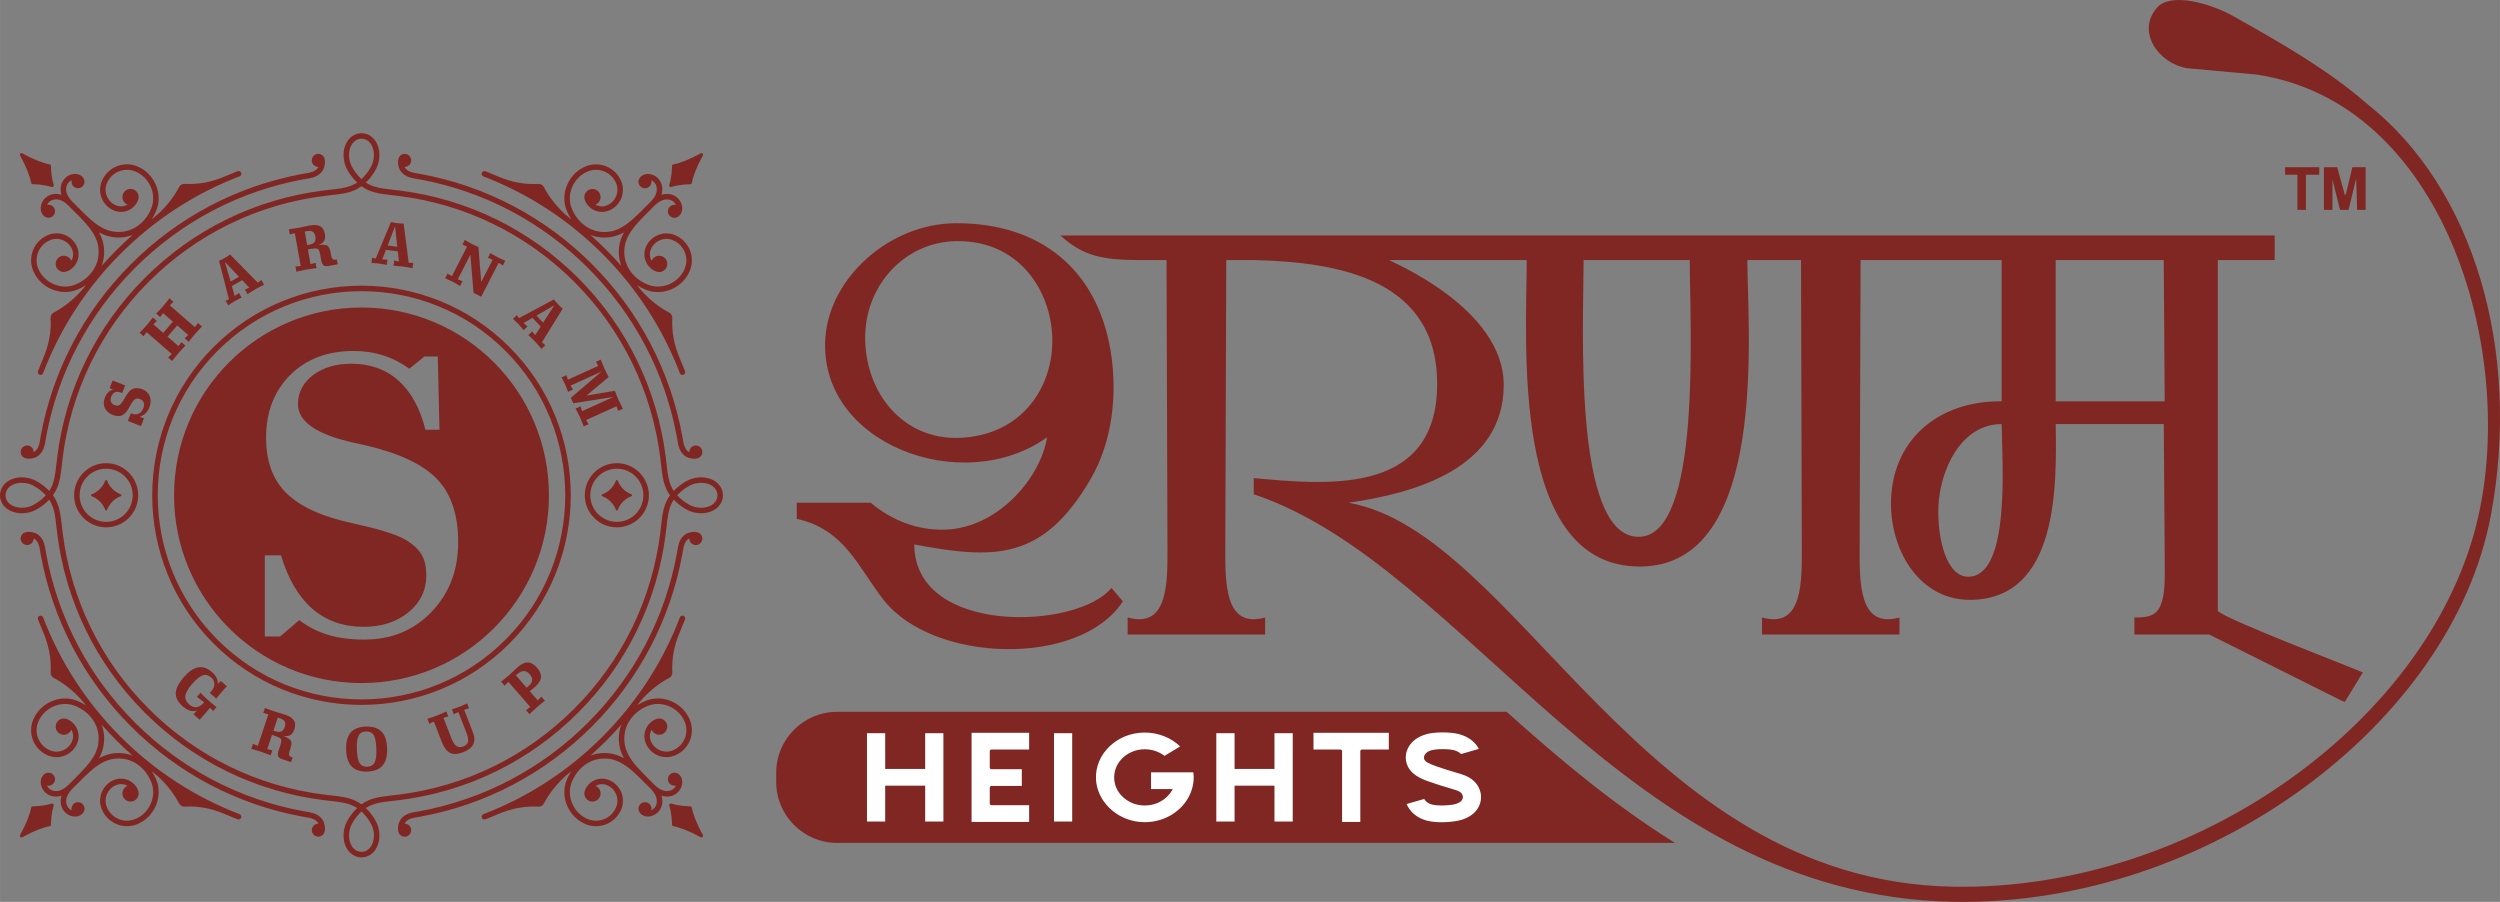 <svg xmlns="http://www.w3.org/2000/svg" xml:space="preserve" width="50.8mm" height="18.326mm" version="1.1" style="shape-rendering:geometricPrecision; text-rendering:geometricPrecision; image-rendering:optimizeQuality; fill-rule:evenodd; clip-rule:evenodd"
viewBox="0 0 1699.6 613.14"
 xmlns:xlink="http://www.w3.org/1999/xlink">
 <rect x="0" y="0" width="1699.6" height="613.14" fill="#808080" stroke="none"/>
 <defs>
  <style type="text/css">
   <![CDATA[
    .fil0 {fill:#812723}
    .fil1 {fill:white}
   ]]>
  </style>
 </defs>
 <g id="Layer_x0020_1">
  <g id="_1758757825984">
   <path class="fil0" d="M568.98 573.04l569.75 0c-41.26,-25.59 -78.37,-56.76 -114.42,-89.1l-455.34 0c-22.7,0 -41.28,18.61 -41.28,41.35l0 6.41c0,22.74 18.57,41.34 41.28,41.34z"/>
   <path class="fil1" d="M628.97 498.47l0 24.3 -27.19 0 0 -24.3 -12.38 0 0 60.03 12.38 0 0 -24.38 27.19 0 0 24.38 12.39 0 0 -60.03 -12.39 0zm45.12 11.08l25.55 0 0 -11.36 -39.13 0 0 60.62 39.13 0 0 -11.38 -25.55 0c-0.66,0 -1.21,-0.48 -1.21,-1.09l0 -10.93c0,-0.6 0.55,-1.09 1.21,-1.09l20.57 0 0 -11.37 -20.57 0c-0.66,0 -1.21,-0.49 -1.21,-1.09l0 -11.21c0,-0.61 0.55,-1.1 1.21,-1.1zm54.83 -11.08l-12.37 0 0 60.05 12.37 0 0 -60.05zm82.37 26.59l-28.77 0 0 11.37 14.79 0 -0.62 1.08c-0.82,1.38 -1.7,2.53 -2.66,3.5 -3.95,4.19 -9.68,6.6 -15.75,6.6 -1.43,0 -2.86,-0.14 -4.29,-0.4 -7.94,-1.47 -14.39,-7.33 -16.07,-14.6 -1.33,-5.75 0.19,-11.62 4.15,-16.12 3.99,-4.51 9.87,-7.1 16.21,-7.1 4.91,0 9.61,1.6 13.43,4.49l10.57 -6.42c-6.2,-6.01 -14.93,-9.43 -24,-9.43 -9.05,0 -17.51,3.29 -23.84,9.27 -6.31,5.98 -9.64,13.81 -9.36,22.12 0.5,15.01 13.6,27.91 29.85,29.39 1.16,0.1 2.25,0.16 3.34,0.16l0 0c14.72,0 27.81,-9.05 31.9,-22.02 0.89,-2.76 1.36,-5.61 1.36,-8.48 0,-1.09 -0.14,-2.21 -0.27,-3.42zm55.15 -26.59l0 24.3 -27.13 0 0 -24.3 -12.41 0 0 60.03 12.41 0 0 -24.38 27.13 0 0 24.38 12.41 0 0 -60.03 -12.41 0zm26.52 -0.27l0 11.36 18.27 0c0.61,0 1.16,0.5 1.16,1.1l0 48.12 12.41 0 0 -48.12c0,-0.61 0.55,-1.1 1.16,-1.1l18.2 0 0 -11.36 -51.2 0zm108.59 32.39c-3.48,-3.04 -7.71,-4.22 -11.11,-5.18 -5.93,-1.73 -10.64,-3.23 -14.79,-4.74 -4.36,-1.57 -7.02,-2.85 -7.5,-4.85 -0.48,-2.08 1.23,-4.18 3.13,-5.06 2.66,-1.27 6,-1.4 8.93,-1.45 3.34,0 6.89,0.09 9.82,1.22 1.23,0.47 2.46,1.24 3.27,2.11l12.06 -3.51c-1.98,-3.94 -5.79,-7.22 -10.5,-9.05 -5.11,-1.98 -10.29,-2.14 -14.72,-2.14 -4.64,0.03 -9.55,0.39 -14.38,2.67 -7.5,3.44 -11.46,10.75 -9.61,17.8 2.04,8.1 10.36,11.16 14.93,12.81 4.91,1.75 9.88,3.34 15.68,5.01 2.32,0.65 4.91,1.39 6.34,2.58 0.89,0.81 1.43,1.92 1.43,3.07 0,1.08 -0.48,2.05 -1.23,2.77 -1.36,1.25 -3.61,2.14 -6.34,2.5 -2.39,0.31 -4.77,0.47 -6.89,0.47 -2.59,0 -4.84,-0.23 -6.68,-0.68 -2.25,-0.55 -4.23,-2 -5.18,-3.76l-11.93 3.43c2.25,5.46 7.36,9.69 13.84,11.31 2.86,0.71 6.14,1.08 9.82,1.08 3.75,0 6.82,-0.34 8.79,-0.62 5.45,-0.71 10.09,-2.67 13.36,-5.69 3.13,-2.95 4.84,-6.87 4.77,-11.03 -0.07,-4.18 -1.98,-8.22 -5.32,-11.09z"/>
   <g>
    <path class="fil0" d="M62.24 336.08c4.28,-1.62 7.7,-5.03 9.3,-9.32 0.1,-0.26 0.34,-0.43 0.62,-0.43 0.28,0 0.53,0.17 0.63,0.43 1.6,4.29 5.03,7.71 9.3,9.32 0.26,0.1 0.42,0.34 0.42,0.62 0,0.29 -0.16,0.52 -0.42,0.63 -4.28,1.61 -7.7,5.03 -9.3,9.31 -0.1,0.26 -0.34,0.43 -0.63,0.43 -0.27,0 -0.52,-0.17 -0.62,-0.43 -1.61,-4.29 -5.03,-7.7 -9.3,-9.31 -0.26,-0.11 -0.42,-0.34 -0.42,-0.63 0,-0.28 0.16,-0.52 0.42,-0.62z"/>
    <path class="fil0" d="M31.14 336.71c-0.98,-1.06 -2.11,-2.13 -3.36,-3.14 -1.64,-1.34 -3.45,-2.57 -5.34,-3.53 -1.88,-0.97 -4.04,-1.56 -6.21,-1.73 -2.16,-0.18 -4.32,0.05 -6.24,0.69 -2.29,0.78 -3.95,2.07 -4.98,3.58 -0.85,1.25 -1.27,2.69 -1.27,4.13 0,1.43 0.42,2.86 1.27,4.13 1.03,1.52 2.68,2.8 4.98,3.58 1.91,0.65 4.08,0.88 6.24,0.7 2.17,-0.18 4.33,-0.76 6.21,-1.73 1.88,-0.96 3.7,-2.2 5.34,-3.54 1.25,-1.01 2.38,-2.08 3.36,-3.14zm372.8 -15.43c3.94,-3.94 9.39,-6.39 15.4,-6.39 6.01,0 11.45,2.45 15.4,6.4l0 -0.01c3.95,3.95 6.39,9.41 6.39,15.43 0,6.02 -2.44,11.47 -6.39,15.42l0 0 0 0c-3.95,3.95 -9.4,6.39 -15.4,6.39 -6.02,0 -11.47,-2.45 -15.4,-6.39l0.01 -0c-3.95,-3.95 -6.39,-9.4 -6.39,-15.42 0,-6.02 2.44,-11.49 6.39,-15.43zm15.4 -2.63c-4.98,0 -9.5,2.02 -12.75,5.29 -3.27,3.27 -5.28,7.79 -5.28,12.77 0,4.99 2.01,9.51 5.27,12.78l0.01 0c3.26,3.27 7.77,5.29 12.75,5.29 4.98,0 9.5,-2.02 12.76,-5.28l0 -0.01c3.26,-3.27 5.28,-7.79 5.28,-12.78 0,-4.99 -2.02,-9.51 -5.28,-12.77l0 -0.01c-3.26,-3.27 -7.78,-5.28 -12.76,-5.28zm-362.59 2.63c3.94,-3.94 9.39,-6.39 15.4,-6.39 6.01,0 11.45,2.45 15.41,6.4l0 -0.01c3.94,3.95 6.38,9.41 6.38,15.43 0,6.02 -2.44,11.47 -6.38,15.42l0 0 -0.01 0c-3.95,3.95 -9.39,6.39 -15.4,6.39 -6.01,0 -11.46,-2.45 -15.4,-6.39l0 -0c-3.94,-3.95 -6.38,-9.4 -6.38,-15.42 0,-6.02 2.44,-11.49 6.38,-15.43zm15.4 -2.63c-4.97,0 -9.48,2.02 -12.75,5.29 -3.27,3.27 -5.29,7.79 -5.29,12.77 0,4.99 2.02,9.51 5.28,12.78l0.01 0c3.26,3.27 7.78,5.29 12.75,5.29 4.99,0 9.5,-2.02 12.76,-5.28l0.01 -0.01c3.26,-3.27 5.27,-7.79 5.27,-12.78 0,-4.99 -2.01,-9.51 -5.28,-12.77l0 -0.01c-3.26,-3.27 -7.77,-5.28 -12.76,-5.28zm301.04 18.07c0,-70.53 -57.03,-127.66 -127.44,-127.66 -70.4,0 -127.43,57.13 -127.43,127.66 0,70.53 57.03,127.66 127.43,127.66 70.41,0 127.44,-57.13 127.44,-127.66zm-193.17 95.99l0 -55.18 10.98 0c4.82,16.02 11.9,28.12 21.33,36.33 9.49,8.19 21.05,12.29 34.77,12.29 12.32,0 22.48,-3.28 30.58,-9.88 8.09,-6.61 12.13,-15 12.13,-25.18 0,-5.45 -0.96,-9.94 -2.89,-13.51 -1.92,-3.52 -5.19,-6.8 -9.82,-9.79 -5.25,-3.47 -15.65,-7.04 -31.15,-10.61 -5.73,-1.3 -10.12,-2.37 -13.15,-3.09 -18.15,-4.63 -31.34,-11.43 -39.58,-20.35 -8.23,-8.97 -12.33,-20.98 -12.33,-36.04 0,-17.65 5.49,-31.88 16.42,-42.78 10.98,-10.86 25.28,-16.31 43.01,-16.31 7.22,0 13.96,1.01 20.21,3.04 6.27,1.97 12.14,5.01 17.73,9.02l10.3 -8.3 9.05 0 1.15 49.77 -9.54 0c-3.66,-14.61 -9.77,-25.75 -18.34,-33.38 -8.52,-7.67 -19.22,-11.48 -31.97,-11.48 -10.6,0 -19.31,2.6 -26.15,7.77 -6.79,5.21 -10.21,11.77 -10.21,19.68 0,11.86 12.56,20.59 37.66,26.19 3.37,0.72 5.92,1.3 7.7,1.69 23.46,5.44 39.92,13.21 49.36,23.25 9.49,10.03 14.21,24.26 14.21,42.69 0,19.05 -6.02,34.82 -18.1,47.41 -12.09,12.59 -27.3,18.86 -45.65,18.86 -9.34,0 -17.52,-1.06 -24.56,-3.18 -7.07,-2.08 -13.63,-5.45 -19.74,-10.03l-13 11.1 -10.4 0zm98.21 134.82c1.73,-1.74 1.73,-4.54 0,-6.27 -0.89,-0.89 -2.06,-1.32 -3.22,-1.3 0.35,-0.72 0.84,-1.34 1.47,-1.86 2.06,-1.73 4.77,-2.16 7.52,-2.6 0.56,-0.09 1.12,-0.18 1.89,-0.32 21.74,-3.99 43,-11.25 62.97,-21.77 19.31,-10.17 37.45,-23.38 53.67,-39.63 16.23,-16.25 29.42,-34.42 39.57,-53.76 10.5,-20.01 17.75,-41.31 21.73,-63.08 0.14,-0.77 0.23,-1.33 0.33,-1.89 0.44,-2.76 0.87,-5.47 2.59,-7.53 0.53,-0.63 1.15,-1.13 1.86,-1.48 -0.03,1.16 0.41,2.33 1.29,3.22 1.73,1.74 4.54,1.74 6.26,0 1.73,-1.73 1.73,-4.53 0,-6.26 -0.83,-0.83 -2.12,-1.27 -3.47,-1.39 -1.63,-0.13 -3.37,0.21 -4.62,0.63 -1.69,0.57 -3.06,1.54 -4.19,2.87 -2.39,2.88 -2.91,6.09 -3.43,9.35 -0.11,0.67 -0.22,1.36 -0.3,1.81 -3.92,21.4 -11.03,42.33 -21.37,62.02 -9.97,19.01 -22.94,36.85 -38.9,52.84 -15.97,16 -33.79,28.98 -52.76,38.97 -19.65,10.35 -40.55,17.48 -61.9,21.41 -0.46,0.08 -1.14,0.19 -1.81,0.3 -3.27,0.52 -6.46,1.03 -9.33,3.44 -1.33,1.12 -2.32,2.5 -2.87,4.19 -0.42,1.25 -0.76,2.99 -0.62,4.63 0.11,1.34 0.55,2.65 1.38,3.48 1.73,1.73 4.53,1.73 6.26,0zm178.13 -21.23c-0.4,-0.12 -0.81,-0.02 -1.11,0.27 -0.29,0.3 -0.39,0.72 -0.27,1.12 1.7,5.53 1.8,10.7 1.89,12.97 0.02,0.53 0.4,0.96 0.93,1.05 4.14,0.68 11.2,3.4 18.53,7.49 0.43,0.24 0.96,0.16 1.32,-0.19 0.35,-0.35 0.43,-0.89 0.18,-1.32 -4.08,-7.34 -6.8,-14.41 -7.47,-18.56 -0.09,-0.53 -0.53,-0.92 -1.06,-0.94 -2.26,-0.08 -7.42,-0.18 -12.95,-1.89zm-54.97 -32.59c4.29,-1.67 9.08,-2.22 14.15,-1.37 3.07,0.52 5.93,1.62 8.65,3.11 -1.5,-2.72 -2.59,-5.58 -3.12,-8.65 -0.85,-5.09 -0.3,-9.89 1.37,-14.18 -3.27,3.7 -6.66,7.33 -10.2,10.86 -3.53,3.54 -7.15,6.95 -10.85,10.22zm24.75 7.44c-3.5,-2.56 -7.16,-4.44 -11.21,-5.12 -5.75,-0.96 -11.06,0.16 -15.5,2.79 -4.71,2.8 -8.46,7.3 -10.71,12.83 -1.95,4.83 -1.68,10.12 0.3,14.69 2,4.63 5.72,8.54 10.6,10.53 3.78,1.54 7.84,1.4 11.33,-0.08 3.49,-1.48 6.42,-4.29 7.96,-8.08 1.18,-2.93 1.07,-6.07 -0.07,-8.78 -2.09,-4.96 -7.73,-8.34 -12.97,-6.13 -0.34,0.14 -0.67,0.31 -0.99,0.5 0.66,0.27 1.27,0.67 1.8,1.2 2.17,2.17 2.17,5.67 0,7.84 -2.15,2.17 -5.66,2.17 -7.82,0 -0.71,-0.71 -1.19,-1.57 -1.44,-2.47 -0.57,-2.13 0.3,-4.25 1.48,-5.99 1.38,-2.05 3.32,-3.61 5.51,-4.53 7.16,-3.02 14.99,1.25 17.89,8.12 1.51,3.59 1.65,7.75 0.07,11.65 -1.93,4.76 -5.59,8.27 -9.96,10.12 -4.36,1.86 -9.45,2.03 -14.2,0.1 -5.82,-2.38 -10.24,-7.02 -12.62,-12.51 -2.36,-5.46 -2.69,-11.79 -0.32,-17.59 0.84,-2.08 1.86,-4.02 3.06,-5.82l-1.35 1.06c-1.13,0.89 -2.26,1.81 -3.35,2.83 -5.74,5.34 -10.69,11.78 -13.86,17.91 -0.74,1.45 -2.19,2.28 -3.82,2.18 -9.23,-0.55 -18.55,1.31 -27,4.96 -2.5,1.08 -7.71,3.16 -7.7,3.15l-1.28 0.51c-0.96,0.36 -2.04,-0.12 -2.42,-1.09 -0.37,-0.96 0.12,-2.05 1.08,-2.42 14.95,-5.72 29.45,-13.05 43.19,-22.01 13.36,-8.69 26.04,-18.92 37.78,-30.68 11.74,-11.76 21.95,-24.46 30.64,-37.84 8.93,-13.77 16.26,-28.29 21.97,-43.27 0.37,-0.96 1.45,-1.45 2.4,-1.08 0.97,0.37 1.45,1.46 1.08,2.42l-0.5 1.29c0.01,-0.01 -2.08,5.21 -3.15,7.71 -3.64,8.47 -5.5,17.8 -4.96,27.04 0.1,1.63 -0.72,3.07 -2.17,3.82 -6.13,3.18 -12.55,8.14 -17.89,13.89 -1.01,1.09 -1.93,2.22 -2.82,3.36l-1.06 1.36c1.79,-1.2 3.74,-2.23 5.81,-3.07 5.8,-2.36 12.11,-2.03 17.56,0.33 5.48,2.38 10.12,6.81 12.49,12.64 1.93,4.75 1.76,9.84 -0.09,14.22 -1.85,4.37 -5.36,8.04 -10.1,9.98 -3.9,1.58 -8.06,1.44 -11.64,-0.07 -6.86,-2.9 -11.13,-10.75 -8.11,-17.92 0.93,-2.19 2.48,-4.13 4.53,-5.51 1.73,-1.18 3.84,-2.06 5.97,-1.48 0.91,0.24 1.76,0.72 2.47,1.43 2.16,2.16 2.16,5.68 0,7.84 -2.16,2.17 -5.66,2.17 -7.83,0 -0.53,-0.53 -0.93,-1.15 -1.2,-1.81 -0.19,0.33 -0.35,0.65 -0.5,1 -2.21,5.25 1.16,10.9 6.11,13 2.71,1.14 5.85,1.24 8.77,0.05 3.79,-1.54 6.58,-4.47 8.07,-7.97 1.47,-3.5 1.61,-7.56 0.08,-11.34 -1.99,-4.89 -5.88,-8.62 -10.51,-10.63 -4.57,-1.97 -9.85,-2.26 -14.67,-0.3 -5.51,2.24 -10.01,6 -12.81,10.72 -2.63,4.45 -3.75,9.77 -2.78,15.53 0.67,4.04 2.55,7.72 5.1,11.22 3.67,5.07 10.17,11.28 14.88,16 1.26,1.26 2.69,2.43 4.27,3.26 1.37,0.72 2.69,1.1 3.95,1.16 2.24,0.12 3.99,-0.65 5.18,-1.79 0.6,-0.58 1.08,-1.25 1.4,-1.97 -1.45,0.35 -3.04,-0.04 -4.17,-1.17 -1.73,-1.73 -1.73,-4.54 0,-6.27 0.8,-0.8 1.83,-1.23 2.87,-1.29 2.77,-0.16 4.88,2.21 5.42,4.8 0.29,1.44 0.17,3.03 -0.33,4.53 -0.51,1.47 -1.38,2.92 -2.61,4.08 -1.87,1.79 -4.55,2.98 -7.94,2.81 -1.03,-0.05 -2.06,-0.24 -3.1,-0.57 0.33,1.04 0.52,2.08 0.57,3.11 0.17,3.39 -1.02,6.08 -2.8,7.96 -1.16,1.22 -2.6,2.1 -4.08,2.61 -1.5,0.51 -3.09,0.63 -4.52,0.33 -2.58,-0.54 -4.95,-2.65 -4.79,-5.43 0.06,-1.04 0.48,-2.08 1.28,-2.87 1.74,-1.73 4.54,-1.73 6.27,0 1.13,1.14 1.52,2.73 1.17,4.19 0.72,-0.33 1.4,-0.8 1.97,-1.41 1.13,-1.2 1.9,-2.94 1.78,-5.19 -0.07,-1.27 -0.45,-2.59 -1.16,-3.96 -0.83,-1.6 -1.99,-3 -3.26,-4.27 -4.71,-4.71 -10.91,-11.23 -15.97,-14.91zm-410.82 -151.9c1.73,1.74 4.53,1.74 6.26,0 0.89,-0.88 1.32,-2.05 1.29,-3.22 0.72,0.35 1.34,0.84 1.87,1.48 1.72,2.06 2.15,4.77 2.59,7.53 0.09,0.56 0.18,1.12 0.32,1.89 3.98,21.77 11.22,43.07 21.73,63.08 10.15,19.34 23.34,37.51 39.57,53.76 16.23,16.25 34.35,29.46 53.66,39.63 19.98,10.53 41.24,17.78 62.98,21.77 0.77,0.13 1.33,0.22 1.89,0.32 2.75,0.44 5.46,0.87 7.52,2.6 0.62,0.53 1.13,1.15 1.47,1.86 -1.15,-0.03 -2.32,0.41 -3.22,1.3 -1.73,1.73 -1.73,4.53 0,6.27 1.74,1.73 4.54,1.73 6.27,0 0.83,-0.83 1.27,-2.13 1.38,-3.48 0.14,-1.64 -0.21,-3.38 -0.61,-4.63 -0.56,-1.69 -1.55,-3.07 -2.88,-4.19 -2.86,-2.4 -6.07,-2.92 -9.32,-3.44 -0.68,-0.11 -1.36,-0.22 -1.81,-0.3 -21.37,-3.92 -42.26,-11.06 -61.91,-21.41 -18.97,-9.99 -36.79,-22.98 -52.76,-38.97 -15.97,-16 -28.94,-33.83 -38.91,-52.84 -10.32,-19.69 -17.44,-40.62 -21.37,-62.02 -0.08,-0.45 -0.19,-1.14 -0.29,-1.81 -0.53,-3.26 -1.04,-6.47 -3.43,-9.35 -1.12,-1.33 -2.5,-2.31 -4.19,-2.87 -1.25,-0.41 -2.97,-0.75 -4.62,-0.63 -1.34,0.11 -2.64,0.56 -3.47,1.39 -1.73,1.73 -1.73,4.54 0,6.26zm21.19 178.44c-1.71,5.53 -1.81,10.7 -1.89,12.97 -0.02,0.53 -0.39,0.96 -0.93,1.05 -4.13,0.68 -11.2,3.4 -18.53,7.49 -0.44,0.24 -0.97,0.16 -1.32,-0.19 -0.35,-0.35 -0.42,-0.89 -0.18,-1.32 4.08,-7.34 6.8,-14.41 7.48,-18.56 0.08,-0.53 0.52,-0.92 1.05,-0.94 2.26,-0.08 7.42,-0.18 12.94,-1.89 0.4,-0.12 0.81,-0.02 1.1,0.27 0.3,0.3 0.4,0.72 0.28,1.12zm32.54 -55.06c3.27,3.7 6.66,7.33 10.2,10.86 3.53,3.54 7.15,6.95 10.84,10.22 -4.28,-1.67 -9.06,-2.22 -14.14,-1.37 -3.07,0.52 -5.94,1.62 -8.65,3.11 1.5,-2.72 2.59,-5.58 3.11,-8.65 0.85,-5.09 0.3,-9.89 -1.36,-14.18zm-39.75 -72.9c-0.38,-0.96 -1.45,-1.45 -2.42,-1.08 -0.96,0.37 -1.45,1.46 -1.07,2.42l0.49 1.29c0,-0.01 2.07,5.21 3.15,7.71 3.64,8.47 5.5,17.8 4.95,27.04 -0.09,1.63 0.73,3.07 2.17,3.82 6.14,3.18 12.55,8.14 17.89,13.89 1.01,1.09 1.93,2.22 2.83,3.36l1.06 1.36c-1.79,-1.2 -3.74,-2.23 -5.81,-3.07 -5.79,-2.36 -12.1,-2.03 -17.56,0.33 -5.49,2.38 -10.12,6.81 -12.49,12.64 -1.93,4.75 -1.75,9.84 0.09,14.22 1.84,4.37 5.36,8.04 10.1,9.98 3.89,1.58 8.06,1.44 11.64,-0.07 6.86,-2.9 11.13,-10.75 8.11,-17.92 -0.92,-2.19 -2.48,-4.13 -4.53,-5.51 -1.74,-1.18 -3.85,-2.06 -5.98,-1.48 -0.9,0.24 -1.76,0.72 -2.47,1.43 -2.16,2.16 -2.16,5.68 0,7.84 2.16,2.17 5.66,2.17 7.82,0 0.54,-0.53 0.94,-1.15 1.21,-1.81 0.18,0.33 0.35,0.65 0.5,1 2.21,5.25 -1.17,10.9 -6.13,13 -2.69,1.14 -5.84,1.24 -8.77,0.05 -3.77,-1.54 -6.58,-4.47 -8.06,-7.97 -1.48,-3.5 -1.62,-7.56 -0.08,-11.34 1.98,-4.89 5.88,-8.62 10.51,-10.63 4.57,-1.97 9.85,-2.26 14.68,-0.3 5.5,2.24 10,6 12.8,10.72 2.63,4.45 3.75,9.77 2.78,15.53 -0.68,4.04 -2.56,7.72 -5.1,11.22 -3.68,5.07 -10.18,11.28 -14.89,16 -1.27,1.26 -2.68,2.43 -4.27,3.26 -1.36,0.72 -2.69,1.1 -3.95,1.16 -2.24,0.12 -3.97,-0.65 -5.17,-1.79 -0.6,-0.58 -1.08,-1.25 -1.4,-1.97 1.44,0.35 3.03,-0.04 4.17,-1.17 1.72,-1.73 1.72,-4.54 0,-6.27 -0.8,-0.8 -1.83,-1.23 -2.87,-1.29 -2.77,-0.16 -4.88,2.21 -5.42,4.8 -0.3,1.44 -0.17,3.03 0.34,4.53 0.5,1.47 1.37,2.92 2.6,4.08 1.87,1.79 4.56,2.98 7.94,2.81 1.03,-0.05 2.07,-0.24 3.1,-0.57 -0.33,1.04 -0.52,2.08 -0.57,3.11 -0.17,3.39 1.02,6.08 2.81,7.96 1.17,1.22 2.6,2.1 4.08,2.61 1.51,0.51 3.09,0.63 4.52,0.33 2.58,-0.54 4.96,-2.65 4.8,-5.43 -0.07,-1.04 -0.5,-2.08 -1.29,-2.87 -1.73,-1.73 -4.54,-1.73 -6.26,0 -1.13,1.14 -1.53,2.73 -1.17,4.19 -0.72,-0.33 -1.39,-0.8 -1.96,-1.41 -1.14,-1.2 -1.9,-2.94 -1.78,-5.19 0.06,-1.27 0.44,-2.59 1.16,-3.96 0.83,-1.58 2.01,-3.01 3.26,-4.27 4.71,-4.71 10.91,-11.23 15.97,-14.91 3.5,-2.56 7.17,-4.44 11.22,-5.12 5.74,-0.96 11.06,0.16 15.49,2.79 4.73,2.8 8.48,7.3 10.72,12.83 1.95,4.83 1.67,10.12 -0.3,14.69 -1.99,4.63 -5.72,8.54 -10.6,10.53 -3.78,1.54 -7.83,1.4 -11.32,-0.08 -3.49,-1.48 -6.42,-4.29 -7.96,-8.08 -1.19,-2.93 -1.08,-6.07 0.06,-8.78 2.09,-4.96 7.73,-8.34 12.97,-6.13 0.34,0.14 0.67,0.31 0.99,0.5 -0.66,0.27 -1.28,0.67 -1.81,1.2 -2.16,2.17 -2.16,5.67 0,7.84 2.16,2.17 5.66,2.17 7.82,0 0.71,-0.71 1.19,-1.57 1.43,-2.47 0.58,-2.13 -0.3,-4.25 -1.48,-5.99 -1.38,-2.05 -3.32,-3.61 -5.5,-4.53 -7.16,-3.02 -14.99,1.25 -17.88,8.12 -1.52,3.59 -1.66,7.75 -0.07,11.65 1.92,4.76 5.59,8.27 9.96,10.12 4.36,1.86 9.44,2.03 14.19,0.1 5.82,-2.38 10.24,-7.02 12.62,-12.51 2.36,-5.46 2.69,-11.79 0.33,-17.59 -0.85,-2.08 -1.87,-4.02 -3.07,-5.82l1.35 1.06c1.13,0.89 2.26,1.81 3.35,2.83 5.74,5.34 10.69,11.78 13.86,17.91 0.75,1.45 2.19,2.28 3.82,2.18 9.22,-0.55 18.54,1.31 27,4.96 2.5,1.08 7.7,3.16 7.7,3.15l1.28 0.51c0.97,0.36 2.05,-0.12 2.42,-1.09 0.37,-0.96 -0.12,-2.05 -1.08,-2.42 -14.95,-5.72 -29.43,-13.05 -43.18,-22.01 -13.37,-8.69 -26.05,-18.92 -37.79,-30.68 -11.74,-11.76 -21.94,-24.46 -30.63,-37.84 -8.94,-13.77 -16.26,-28.29 -21.97,-43.27zm183.95 -313.83c-1.73,1.73 -1.73,4.53 0,6.27 0.9,0.89 2.06,1.32 3.22,1.3 -0.34,0.72 -0.84,1.34 -1.47,1.86 -2.05,1.73 -4.76,2.16 -7.52,2.6 -0.56,0.09 -1.12,0.18 -1.89,0.32 -21.74,3.99 -42.99,11.25 -62.98,21.77 -19.31,10.17 -37.44,23.38 -53.66,39.64 -16.23,16.26 -29.43,34.41 -39.57,53.76 -10.5,20.02 -17.75,41.31 -21.73,63.08 -0.14,0.78 -0.23,1.33 -0.32,1.89 -0.44,2.76 -0.87,5.47 -2.59,7.53 -0.53,0.63 -1.14,1.12 -1.87,1.47 0.03,-1.16 -0.4,-2.33 -1.29,-3.23 -1.73,-1.73 -4.53,-1.73 -6.26,0 -1.73,1.74 -1.73,4.54 0,6.27 0.83,0.84 2.12,1.28 3.47,1.39 1.65,0.13 3.37,-0.2 4.62,-0.62 1.69,-0.56 3.07,-1.55 4.19,-2.88 2.4,-2.87 2.91,-6.08 3.43,-9.35 0.1,-0.67 0.22,-1.35 0.29,-1.81 3.92,-21.4 11.04,-42.33 21.37,-62.01 9.98,-19 22.94,-36.86 38.91,-52.85 15.97,-15.99 33.79,-28.99 52.76,-38.98 19.65,-10.34 40.54,-17.48 61.91,-21.4 0.45,-0.08 1.13,-0.19 1.81,-0.3 3.26,-0.53 6.46,-1.04 9.32,-3.45 1.34,-1.12 2.32,-2.49 2.88,-4.19 0.4,-1.24 0.75,-2.99 0.61,-4.62 -0.1,-1.35 -0.55,-2.65 -1.38,-3.48 -1.73,-1.73 -4.53,-1.73 -6.27,0zm-178.12 21.23c-5.52,-1.71 -10.69,-1.81 -12.94,-1.89 -0.54,-0.02 -0.97,-0.4 -1.05,-0.93 -0.68,-4.15 -3.4,-11.22 -7.48,-18.57 -0.24,-0.44 -0.17,-0.96 0.18,-1.32 0.35,-0.35 0.88,-0.42 1.32,-0.18 7.32,4.09 14.39,6.81 18.53,7.49 0.53,0.08 0.91,0.52 0.93,1.05 0.09,2.27 0.18,7.44 1.89,12.97 0.13,0.4 0.02,0.81 -0.28,1.11 -0.3,0.29 -0.7,0.4 -1.1,0.27zm54.96 32.6c-3.69,3.27 -7.31,6.67 -10.84,10.21 -3.54,3.54 -6.93,7.16 -10.2,10.86 1.67,-4.29 2.21,-9.08 1.36,-14.17 -0.52,-3.08 -1.61,-5.94 -3.11,-8.66 2.71,1.51 5.58,2.6 8.65,3.12 5.08,0.86 9.86,0.3 14.14,-1.36zm72.78 -39.83c0.96,-0.37 1.45,-1.45 1.08,-2.42 -0.37,-0.96 -1.45,-1.46 -2.42,-1.08l-1.28 0.5c0,-0.01 -5.2,2.08 -7.7,3.15 -8.46,3.65 -17.78,5.51 -27,4.96 -1.63,-0.09 -3.07,0.73 -3.82,2.18 -3.18,6.15 -8.12,12.57 -13.86,17.92 -1.09,1.01 -2.22,1.93 -3.35,2.84l-1.35 1.05c1.2,-1.79 2.22,-3.75 3.07,-5.82 2.35,-5.8 2.02,-12.12 -0.33,-17.59 -2.38,-5.5 -6.8,-10.14 -12.62,-12.51 -4.75,-1.93 -9.82,-1.76 -14.19,0.09 -4.37,1.84 -8.04,5.37 -9.96,10.12 -1.58,3.89 -1.44,8.06 0.07,11.65 2.89,6.87 10.72,11.15 17.88,8.12 2.19,-0.92 4.12,-2.48 5.5,-4.53 1.18,-1.75 2.05,-3.86 1.48,-6 -0.24,-0.9 -0.72,-1.76 -1.43,-2.48 -2.16,-2.16 -5.66,-2.16 -7.82,0 -2.16,2.17 -2.16,5.68 0,7.85 0.53,0.53 1.15,0.94 1.81,1.2 -0.32,0.19 -0.65,0.35 -0.99,0.5 -5.24,2.22 -10.88,-1.17 -12.97,-6.13 -1.14,-2.71 -1.25,-5.85 -0.06,-8.79 1.54,-3.78 4.47,-6.6 7.96,-8.07 3.49,-1.47 7.54,-1.62 11.32,-0.08 4.88,1.98 8.61,5.89 10.6,10.52 1.98,4.58 2.26,9.87 0.3,14.7 -2.24,5.52 -5.99,10.03 -10.72,12.82 -4.43,2.64 -9.75,3.76 -15.49,2.79 -4.04,-0.68 -7.72,-2.56 -11.22,-5.11 -5.06,-3.69 -11.26,-10.2 -15.97,-14.92 -1.27,-1.27 -2.42,-2.68 -3.26,-4.27 -0.72,-1.37 -1.1,-2.69 -1.16,-3.96 -0.11,-2.25 0.64,-3.99 1.78,-5.19 0.58,-0.6 1.25,-1.07 1.96,-1.4 -0.35,1.45 0.04,3.05 1.17,4.18 1.73,1.73 4.53,1.73 6.26,0 0.79,-0.81 1.22,-1.84 1.29,-2.88 0.16,-2.78 -2.22,-4.89 -4.8,-5.42 -1.43,-0.3 -3.01,-0.19 -4.52,0.32 -1.47,0.5 -2.9,1.38 -4.08,2.62 -1.79,1.87 -2.97,4.55 -2.81,7.95 0.05,1.03 0.24,2.08 0.57,3.11 -1.04,-0.33 -2.07,-0.52 -3.1,-0.57 -3.39,-0.17 -6.07,1.02 -7.94,2.81 -1.23,1.17 -2.1,2.6 -2.6,4.08 -0.51,1.52 -0.64,3.1 -0.34,4.53 0.54,2.59 2.65,4.97 5.42,4.8 1.04,-0.06 2.07,-0.49 2.87,-1.29 1.72,-1.73 1.72,-4.53 0,-6.27 -1.13,-1.13 -2.72,-1.52 -4.17,-1.17 0.32,-0.72 0.79,-1.4 1.4,-1.97 1.2,-1.14 2.93,-1.9 5.17,-1.78 1.27,0.06 2.59,0.44 3.95,1.16 1.58,0.84 3.01,2.01 4.27,3.27 4.7,4.71 11.21,10.93 14.89,16 2.55,3.51 4.42,7.18 5.1,11.23 0.96,5.75 -0.15,11.08 -2.78,15.53 -2.8,4.73 -7.3,8.48 -12.8,10.72 -4.83,1.96 -10.11,1.68 -14.68,-0.3 -4.63,-2 -8.52,-5.73 -10.51,-10.62 -1.54,-3.78 -1.39,-7.84 0.08,-11.34 1.48,-3.49 4.28,-6.43 8.06,-7.97 2.93,-1.19 6.08,-1.08 8.77,0.06 4.96,2.09 8.34,7.75 6.13,12.99 -0.15,0.35 -0.31,0.67 -0.5,1 -0.28,-0.67 -0.67,-1.28 -1.21,-1.82 -2.16,-2.16 -5.66,-2.16 -7.82,0 -2.16,2.16 -2.16,5.68 0,7.84 0.71,0.71 1.57,1.19 2.47,1.43 2.13,0.58 4.24,-0.29 5.98,-1.47 2.05,-1.38 3.6,-3.32 4.53,-5.51 3.02,-7.17 -1.25,-15.02 -8.11,-17.92 -3.58,-1.52 -7.75,-1.66 -11.64,-0.07 -4.74,1.93 -8.26,5.6 -10.1,9.98 -1.84,4.37 -2.02,9.45 -0.09,14.21 2.37,5.83 7,10.27 12.49,12.64 5.46,2.36 11.77,2.69 17.56,0.33 2.07,-0.84 4.02,-1.88 5.81,-3.07l-1.06 1.36c-0.89,1.14 -1.81,2.27 -2.83,3.35 -5.34,5.75 -11.76,10.71 -17.89,13.89 -1.45,0.75 -2.26,2.19 -2.17,3.83 0.55,9.24 -1.31,18.58 -4.95,27.05 -1.08,2.5 -3.15,7.71 -3.15,7.71l-0.49 1.29c-0.37,0.96 0.11,2.05 1.07,2.42 0.97,0.37 2.04,-0.11 2.42,-1.07 5.71,-14.98 13.03,-29.49 21.97,-43.27 8.69,-13.39 18.89,-26.08 30.63,-37.85 11.74,-11.76 24.43,-21.98 37.79,-30.69 13.75,-8.94 28.24,-16.28 43.18,-22zm313.3 184.27c-1.73,-1.73 -4.53,-1.73 -6.26,0 -0.88,0.89 -1.32,2.06 -1.29,3.23 -0.71,-0.35 -1.33,-0.84 -1.86,-1.47 -1.72,-2.06 -2.15,-4.77 -2.59,-7.53 -0.09,-0.56 -0.19,-1.11 -0.33,-1.89 -3.98,-21.77 -11.22,-43.06 -21.73,-63.08 -10.15,-19.35 -23.34,-37.5 -39.57,-53.76 -16.22,-16.26 -34.36,-29.47 -53.67,-39.64 -19.97,-10.52 -41.23,-17.77 -62.97,-21.77 -0.77,-0.14 -1.33,-0.23 -1.89,-0.32 -2.75,-0.44 -5.46,-0.87 -7.52,-2.6 -0.63,-0.53 -1.12,-1.15 -1.47,-1.86 1.16,0.02 2.33,-0.41 3.22,-1.3 1.73,-1.74 1.73,-4.54 0,-6.27 -1.73,-1.73 -4.53,-1.73 -6.26,0 -0.83,0.83 -1.27,2.12 -1.38,3.48 -0.13,1.64 0.2,3.38 0.62,4.62 0.55,1.7 1.54,3.07 2.87,4.19 2.87,2.4 6.07,2.92 9.33,3.45 0.67,0.11 1.35,0.21 1.81,0.3 21.35,3.92 42.25,11.05 61.9,21.4 18.97,9.99 36.79,22.98 52.76,38.98 15.97,15.99 28.93,33.84 38.9,52.85 10.34,19.68 17.45,40.61 21.37,62.01 0.08,0.45 0.19,1.14 0.3,1.81 0.52,3.27 1.04,6.48 3.43,9.35 1.12,1.33 2.49,2.32 4.19,2.88 1.25,0.42 2.99,0.75 4.62,0.62 1.35,-0.11 2.65,-0.55 3.47,-1.39 1.73,-1.73 1.73,-4.53 0,-6.27zm-21.19 -178.42c1.7,-5.53 1.8,-10.71 1.89,-12.97 0.02,-0.53 0.4,-0.96 0.93,-1.05 4.14,-0.68 11.2,-3.4 18.53,-7.49 0.43,-0.24 0.96,-0.17 1.32,0.18 0.35,0.36 0.43,0.89 0.18,1.32 -4.08,7.34 -6.8,14.41 -7.47,18.57 -0.09,0.53 -0.53,0.91 -1.06,0.93 -2.26,0.08 -7.42,0.18 -12.95,1.89 -0.4,0.13 -0.81,0.02 -1.11,-0.27 -0.29,-0.3 -0.39,-0.71 -0.27,-1.11zm-32.54 55.06c-3.27,-3.7 -6.66,-7.33 -10.2,-10.86 -3.53,-3.54 -7.15,-6.95 -10.85,-10.21 4.29,1.66 9.08,2.22 14.15,1.36 3.07,-0.52 5.93,-1.61 8.65,-3.12 -1.5,2.72 -2.59,5.58 -3.12,8.66 -0.85,5.09 -0.3,9.88 1.37,14.17zm39.76 72.9c0.37,0.96 1.45,1.44 2.4,1.07 0.97,-0.37 1.45,-1.45 1.08,-2.42l-0.5 -1.29c0.01,0 -2.08,-5.2 -3.15,-7.71 -3.64,-8.47 -5.5,-17.81 -4.96,-27.05 0.1,-1.63 -0.72,-3.08 -2.17,-3.83 -6.13,-3.18 -12.55,-8.14 -17.89,-13.89 -1.01,-1.08 -1.93,-2.21 -2.82,-3.35l-1.06 -1.36c1.79,1.2 3.74,2.24 5.81,3.07 5.8,2.36 12.11,2.03 17.56,-0.33 5.48,-2.37 10.12,-6.81 12.49,-12.64 1.93,-4.75 1.76,-9.84 -0.09,-14.21 -1.85,-4.38 -5.36,-8.05 -10.1,-9.98 -3.9,-1.59 -8.06,-1.45 -11.64,0.07 -6.86,2.9 -11.13,10.74 -8.11,17.92 0.93,2.19 2.48,4.13 4.53,5.51 1.73,1.18 3.84,2.05 5.97,1.47 0.91,-0.24 1.76,-0.72 2.47,-1.43 2.16,-2.16 2.16,-5.68 0,-7.84 -2.16,-2.16 -5.66,-2.16 -7.83,0 -0.53,0.54 -0.93,1.15 -1.2,1.82 -0.19,-0.33 -0.35,-0.65 -0.5,-1 -2.21,-5.25 1.16,-10.9 6.11,-12.99 2.71,-1.14 5.85,-1.25 8.77,-0.06 3.79,1.54 6.58,4.48 8.07,7.97 1.47,3.5 1.61,7.55 0.08,11.34 -1.99,4.89 -5.88,8.62 -10.51,10.62 -4.57,1.98 -9.85,2.26 -14.67,0.3 -5.51,-2.24 -10.01,-5.99 -12.81,-10.72 -2.63,-4.44 -3.75,-9.77 -2.78,-15.53 0.67,-4.05 2.55,-7.73 5.1,-11.23 3.67,-5.07 10.17,-11.28 14.88,-16 1.27,-1.27 2.68,-2.43 4.27,-3.27 1.37,-0.72 2.69,-1.1 3.95,-1.16 2.24,-0.11 3.99,0.64 5.18,1.78 0.6,0.58 1.08,1.25 1.4,1.97 -1.45,-0.35 -3.04,0.04 -4.17,1.17 -1.73,1.74 -1.73,4.54 0,6.27 0.8,0.8 1.83,1.23 2.87,1.29 2.77,0.17 4.88,-2.21 5.42,-4.8 0.29,-1.43 0.17,-3.02 -0.33,-4.53 -0.51,-1.47 -1.38,-2.9 -2.61,-4.08 -1.87,-1.79 -4.55,-2.98 -7.94,-2.81 -1.03,0.05 -2.06,0.24 -3.1,0.57 0.33,-1.03 0.52,-2.08 0.57,-3.11 0.17,-3.4 -1.02,-6.08 -2.8,-7.95 -1.16,-1.23 -2.6,-2.11 -4.08,-2.62 -1.5,-0.51 -3.09,-0.62 -4.52,-0.32 -2.58,0.53 -4.95,2.64 -4.79,5.42 0.06,1.04 0.48,2.07 1.28,2.88 1.74,1.73 4.54,1.73 6.27,0 1.13,-1.13 1.52,-2.73 1.17,-4.18 0.72,0.33 1.4,0.8 1.97,1.4 1.13,1.2 1.9,2.94 1.78,5.19 -0.07,1.27 -0.45,2.59 -1.16,3.96 -0.83,1.59 -2,3.01 -3.26,4.27 -4.71,4.71 -10.91,11.23 -15.97,14.92 -3.5,2.55 -7.16,4.43 -11.21,5.11 -5.75,0.96 -11.06,-0.16 -15.5,-2.79 -4.71,-2.8 -8.46,-7.31 -10.71,-12.82 -1.95,-4.83 -1.68,-10.12 0.3,-14.7 2,-4.63 5.72,-8.54 10.6,-10.52 3.78,-1.55 7.84,-1.4 11.33,0.08 3.49,1.48 6.42,4.29 7.96,8.07 1.18,2.93 1.07,6.08 -0.07,8.79 -2.09,4.96 -7.73,8.35 -12.97,6.13 -0.34,-0.14 -0.67,-0.3 -0.99,-0.5 0.66,-0.27 1.27,-0.67 1.8,-1.2 2.17,-2.17 2.17,-5.67 0,-7.85 -2.15,-2.16 -5.66,-2.16 -7.82,0 -0.71,0.72 -1.19,1.58 -1.44,2.48 -0.57,2.13 0.3,4.25 1.48,6 1.38,2.05 3.32,3.61 5.51,4.53 7.16,3.03 14.99,-1.25 17.89,-8.12 1.51,-3.59 1.65,-7.76 0.07,-11.65 -1.93,-4.75 -5.59,-8.28 -9.96,-10.12 -4.36,-1.85 -9.45,-2.03 -14.2,-0.09 -5.82,2.37 -10.24,7.01 -12.62,12.51 -2.36,5.46 -2.69,11.78 -0.32,17.59 0.84,2.07 1.86,4.02 3.06,5.82l-1.35 -1.05c-1.13,-0.9 -2.26,-1.82 -3.35,-2.84 -5.74,-5.34 -10.69,-11.77 -13.86,-17.92 -0.74,-1.45 -2.19,-2.27 -3.82,-2.18 -9.23,0.55 -18.55,-1.31 -27,-4.96 -2.5,-1.07 -7.71,-3.16 -7.7,-3.15l-1.28 -0.5c-0.96,-0.37 -2.04,0.12 -2.42,1.08 -0.37,0.96 0.12,2.04 1.08,2.42 14.95,5.72 29.45,13.06 43.19,22 13.36,8.7 26.04,18.93 37.78,30.69 11.74,11.76 21.95,24.46 30.64,37.85 8.93,13.78 16.26,28.29 21.97,43.27zm-74.18 83.01c0,36.46 -13.89,72.93 -41.68,100.76 -27.79,27.84 -64.19,41.75 -100.6,41.75 -36.4,0 -72.81,-13.92 -100.59,-41.75 -27.79,-27.83 -41.68,-64.3 -41.68,-100.76 0,-36.46 13.9,-72.93 41.68,-100.77 27.79,-27.83 64.19,-41.74 100.59,-41.74 36.4,0 72.81,13.92 100.6,41.74 27.78,27.84 41.68,64.3 41.68,100.77zm-44.33 98.11c27.05,-27.09 40.58,-62.61 40.58,-98.11 0,-35.51 -13.53,-71.01 -40.58,-98.11 -27.06,-27.1 -62.5,-40.65 -97.95,-40.65 -35.45,0 -70.89,13.55 -97.94,40.65 -27.05,27.1 -40.58,62.6 -40.58,98.11 0,35.5 13.53,71.02 40.58,98.11 27.05,27.1 62.49,40.66 97.94,40.66 35.45,0 70.89,-13.56 97.95,-40.66zm-97.95 116.86c-1.05,0.98 -2.12,2.11 -3.14,3.36 -1.33,1.64 -2.56,3.46 -3.52,5.34 -0.97,1.89 -1.55,4.05 -1.73,6.22 -0.18,2.18 0.05,4.34 0.7,6.25 0.77,2.31 2.06,3.96 3.57,4.98 1.25,0.85 2.68,1.28 4.12,1.28 1.43,0 2.86,-0.43 4.12,-1.28 1.51,-1.02 2.8,-2.68 3.58,-4.98 0.64,-1.91 0.87,-4.07 0.69,-6.25 -0.18,-2.17 -0.77,-4.33 -1.73,-6.22 -0.96,-1.88 -2.19,-3.7 -3.52,-5.34 -1.01,-1.25 -2.08,-2.38 -3.14,-3.36zm214.61 -214.97c0.98,1.06 2.11,2.13 3.36,3.14 1.63,1.34 3.45,2.57 5.33,3.54 1.9,0.96 4.04,1.55 6.21,1.73 2.18,0.18 4.34,-0.05 6.24,-0.7 2.29,-0.77 3.95,-2.06 4.98,-3.58 0.85,-1.26 1.27,-2.69 1.27,-4.13 0,-1.44 -0.42,-2.88 -1.27,-4.12 -1.03,-1.52 -2.69,-2.81 -4.98,-3.59 -1.9,-0.65 -4.06,-0.88 -6.24,-0.69 -2.17,0.17 -4.31,0.76 -6.21,1.73 -1.88,0.96 -3.7,2.19 -5.33,3.53 -1.25,1.01 -2.38,2.08 -3.36,3.14zm-193.59 -204c-8.49,-0.97 -15,-1.7 -21.02,-6.12 -6.03,4.42 -12.53,5.15 -21.03,6.12 -1.33,0.15 -2.73,0.3 -4.52,0.53 -22.19,2.78 -44.02,9.19 -64.49,19.23 -19.76,9.69 -38.28,22.77 -54.72,39.23 -16.45,16.47 -29.5,35.03 -39.17,54.82 -10.02,20.51 -16.43,42.37 -19.2,64.6 -0.22,1.76 -0.38,3.18 -0.53,4.53 -0.96,8.51 -1.7,15.02 -6.11,21.05 4.41,6.04 5.15,12.55 6.11,21.07 0.15,1.34 0.3,2.74 0.53,4.52 2.77,22.24 9.18,44.09 19.2,64.6 9.67,19.78 22.73,38.34 39.17,54.81 16.44,16.47 34.97,29.55 54.72,39.23 20.47,10.05 42.3,16.45 64.49,19.24 1.76,0.22 3.18,0.38 4.52,0.53 8.5,0.96 15,1.7 21.03,6.12 6.03,-4.42 12.53,-5.16 21.03,-6.12 1.33,-0.15 2.72,-0.31 4.5,-0.53 22.21,-2.79 44.02,-9.19 64.5,-19.24 19.75,-9.68 38.27,-22.76 54.72,-39.23 16.44,-16.47 29.51,-35.03 39.17,-54.81 10.03,-20.51 16.42,-42.36 19.2,-64.6 0.22,-1.79 0.38,-3.18 0.53,-4.52 0.96,-8.51 1.69,-15.03 6.1,-21.07 -4.41,-6.04 -5.14,-12.54 -6.1,-21.06 -0.15,-1.34 -0.31,-2.73 -0.53,-4.52 -2.78,-22.23 -9.18,-44.09 -19.21,-64.6 -9.67,-19.79 -22.72,-38.35 -39.16,-54.82 -16.44,-16.47 -34.97,-29.55 -54.73,-39.23 -20.47,-10.04 -42.28,-16.46 -64.49,-19.23 -1.78,-0.23 -3.17,-0.38 -4.51,-0.53zm-33.15 -25.61c-0.21,-2.66 0.08,-5.33 0.89,-7.74 1.05,-3.11 2.86,-5.41 5.02,-6.88 1.91,-1.29 4.06,-1.94 6.22,-1.94 2.15,0 4.31,0.65 6.21,1.94 2.16,1.47 3.97,3.76 5.02,6.88 0.82,2.41 1.11,5.09 0.89,7.74 -0.22,2.64 -0.93,5.28 -2.14,7.63 -1.09,2.15 -2.47,4.19 -3.94,6 -1,1.22 -2.04,2.35 -3.09,3.35 5.09,3.38 10.94,4.05 18.48,4.9 1.57,0.18 3.2,0.36 4.56,0.54 22.58,2.82 44.81,9.35 65.69,19.6 20.13,9.88 39,23.19 55.73,39.94 16.72,16.75 30.01,35.65 39.87,55.83 10.22,20.91 16.75,43.17 19.57,65.78 0.17,1.37 0.35,3 0.54,4.57 0.84,7.56 1.51,13.42 4.88,18.51 1,-1.05 2.13,-2.1 3.35,-3.09 1.82,-1.48 3.85,-2.86 6,-3.95 2.35,-1.2 4.98,-1.93 7.61,-2.14 2.66,-0.22 5.33,0.08 7.73,0.89 3.1,1.05 5.4,2.86 6.87,5.03 1.29,1.91 1.94,4.06 1.94,6.23 0,2.15 -0.66,4.32 -1.94,6.22 -1.47,2.16 -3.76,3.97 -6.87,5.03 -2.4,0.81 -5.07,1.11 -7.73,0.89 -2.63,-0.21 -5.27,-0.94 -7.61,-2.13 -2.14,-1.1 -4.18,-2.48 -6,-3.95 -1.22,-1 -2.36,-2.05 -3.35,-3.09 -3.37,5.1 -4.04,10.95 -4.88,18.52 -0.19,1.56 -0.37,3.2 -0.54,4.56 -2.82,22.63 -9.35,44.88 -19.57,65.79 -9.86,20.18 -23.15,39.08 -39.87,55.82 -16.71,16.75 -35.59,30.06 -55.73,39.94 -20.88,10.23 -43.1,16.78 -65.69,19.6 -1.36,0.17 -2.99,0.34 -4.55,0.54 -7.55,0.84 -13.4,1.51 -18.49,4.88 1.05,1.01 2.09,2.14 3.09,3.35 1.47,1.83 2.85,3.87 3.94,6.01 1.21,2.35 1.92,4.99 2.14,7.63 0.21,2.66 -0.07,5.34 -0.89,7.75 -1.05,3.11 -2.86,5.41 -5.02,6.88 -1.9,1.29 -4.05,1.94 -6.21,1.94 -2.15,0 -4.31,-0.65 -6.22,-1.94 -2.16,-1.47 -3.97,-3.76 -5.02,-6.88 -0.82,-2.41 -1.11,-5.09 -0.89,-7.75 0.22,-2.64 0.94,-5.28 2.14,-7.63 1.09,-2.14 2.47,-4.18 3.95,-6.01 0.99,-1.21 2.03,-2.35 3.08,-3.35 -5.09,-3.37 -10.93,-4.04 -18.48,-4.88 -1.56,-0.19 -3.16,-0.37 -4.56,-0.54 -22.58,-2.83 -44.79,-9.37 -65.67,-19.6 -20.14,-9.88 -39.01,-23.2 -55.74,-39.94 -16.72,-16.74 -30.01,-35.64 -39.88,-55.82 -10.22,-20.91 -16.75,-43.16 -19.56,-65.79 -0.17,-1.36 -0.36,-3 -0.54,-4.56 -0.85,-7.56 -1.51,-13.42 -4.89,-18.52 -1,1.05 -2.12,2.1 -3.35,3.09 -1.81,1.48 -3.85,2.86 -5.99,3.95 -2.35,1.2 -4.99,1.92 -7.62,2.13 -2.65,0.22 -5.33,-0.07 -7.73,-0.89 -3.1,-1.06 -5.4,-2.87 -6.87,-5.03 -1.29,-1.9 -1.93,-4.07 -1.93,-6.22 0,-2.16 0.65,-4.32 1.94,-6.23 1.46,-2.16 3.75,-3.98 6.86,-5.03 2.4,-0.81 5.08,-1.11 7.73,-0.89 2.63,0.21 5.28,0.94 7.62,2.14 2.14,1.09 4.18,2.47 5.99,3.95 1.22,0.99 2.35,2.04 3.35,3.09 3.38,-5.1 4.04,-10.95 4.89,-18.51 0.17,-1.56 0.36,-3.17 0.54,-4.56 2.82,-22.62 9.34,-44.88 19.56,-65.79 9.87,-20.17 23.16,-39.07 39.87,-55.82 16.73,-16.76 35.6,-30.07 55.73,-39.95 20.89,-10.24 43.1,-16.78 65.68,-19.6 1.37,-0.18 3,-0.36 4.56,-0.54 7.55,-0.85 13.39,-1.52 18.48,-4.9 -1.05,-1 -2.09,-2.12 -3.08,-3.35 -1.48,-1.81 -2.86,-3.85 -3.95,-6 -1.2,-2.35 -1.92,-5 -2.14,-7.63zm4.44 -6.54c-0.65,1.91 -0.88,4.08 -0.7,6.25 0.18,2.17 0.76,4.33 1.73,6.22 0.96,1.89 2.19,3.71 3.52,5.35 1.01,1.24 2.08,2.38 3.14,3.37 1.06,-0.99 2.13,-2.12 3.14,-3.37 1.33,-1.64 2.56,-3.46 3.52,-5.35 0.96,-1.89 1.55,-4.04 1.73,-6.22 0.18,-2.17 -0.05,-4.34 -0.69,-6.25 -0.78,-2.3 -2.07,-3.95 -3.58,-4.99 -1.25,-0.85 -2.69,-1.27 -4.12,-1.27 -1.43,0 -2.86,0.42 -4.12,1.28 -1.51,1.03 -2.8,2.68 -3.57,4.98z"/>
    <path class="fil0" d="M409.43 336.08c4.28,-1.62 7.69,-5.03 9.3,-9.32 0.11,-0.26 0.34,-0.43 0.62,-0.43 0.28,0 0.52,0.17 0.62,0.43 1.61,4.29 5.02,7.71 9.3,9.32 0.26,0.1 0.42,0.34 0.42,0.62 0,0.29 -0.16,0.52 -0.42,0.63 -4.28,1.61 -7.7,5.03 -9.3,9.31 -0.1,0.26 -0.33,0.43 -0.62,0.43 -0.28,0 -0.52,-0.17 -0.62,-0.43 -1.61,-4.29 -5.02,-7.7 -9.3,-9.31 -0.26,-0.11 -0.43,-0.34 -0.43,-0.63 0,-0.28 0.17,-0.52 0.43,-0.62z"/>
    <path class="fil0" d="M76.94 264.9l-2.44 -0.96 2.07 -5.26 8.51 3.36 -2.04 5.19 -0.6 -0.23c-1.69,-0.67 -3.09,-0.79 -4.21,-0.35 -1.12,0.43 -1.98,1.43 -2.59,3 -0.53,1.32 -0.59,2.49 -0.2,3.51 0.4,1.02 1.19,1.77 2.38,2.24 1.31,0.52 2.44,0.5 3.37,-0.03 0.94,-0.54 2.11,-2.08 3.54,-4.65l0.02 -0.06c1.7,-3.11 3.28,-5.08 4.73,-5.9 0.96,-0.54 2.11,-0.83 3.42,-0.87 1.31,-0.03 2.61,0.21 3.9,0.72 2.44,0.96 4.12,2.59 5,4.87 0.88,2.28 0.79,4.78 -0.27,7.47 -0.65,1.63 -1.5,2.96 -2.57,4.01 -1.08,1.05 -2.4,1.85 -3.98,2.39l2.88 1.13 -2.05 5.23 -8.91 -3.53 2.05 -5.22 0.44 0.18c1.81,0.72 3.42,0.77 4.82,0.13 1.4,-0.63 2.47,-1.88 3.21,-3.74 0.57,-1.44 0.65,-2.7 0.27,-3.79 -0.38,-1.11 -1.18,-1.9 -2.41,-2.39 -1.36,-0.53 -2.54,-0.5 -3.54,0.13 -1.01,0.62 -2.15,2.17 -3.44,4.66 -1.73,3.27 -3.45,5.33 -5.21,6.18 -1.75,0.85 -3.91,0.77 -6.49,-0.25 -2.64,-1.04 -4.43,-2.63 -5.38,-4.76 -0.95,-2.13 -0.91,-4.49 0.11,-7.09 0.59,-1.5 1.37,-2.7 2.32,-3.61 0.96,-0.9 2.06,-1.48 3.3,-1.72zm20.62 -36.25c-0.21,-0.23 -0.42,-0.43 -0.63,-0.64 -0.2,-0.19 -0.44,-0.4 -0.7,-0.63 -0.26,-0.23 -0.51,-0.42 -0.71,-0.6 -0.21,-0.16 -0.42,-0.32 -0.65,-0.48 1.05,-1.08 1.96,-2.06 2.76,-2.92 0.79,-0.86 1.47,-1.61 2.02,-2.23 0.57,-0.67 1.22,-1.45 1.93,-2.34 0.72,-0.89 1.52,-1.89 2.38,-3 0.16,0.15 0.34,0.3 0.52,0.47 0.18,0.17 0.42,0.39 0.72,0.64 0.37,0.32 0.65,0.56 0.86,0.73 0.21,0.17 0.4,0.33 0.58,0.49l-2.37 2.39 6.66 5.79 6.59 -7.62 -6.67 -5.79 -2.01 2.69c-0.21,-0.22 -0.43,-0.43 -0.64,-0.63 -0.21,-0.2 -0.44,-0.41 -0.7,-0.64 -0.26,-0.23 -0.5,-0.43 -0.71,-0.59 -0.21,-0.16 -0.42,-0.32 -0.65,-0.48 0.99,-1.02 1.87,-1.95 2.65,-2.79 0.78,-0.85 1.46,-1.6 2.03,-2.25 0.56,-0.65 1.2,-1.43 1.93,-2.34 0.74,-0.91 1.56,-1.94 2.47,-3.12 0.23,0.25 0.44,0.48 0.67,0.7 0.22,0.21 0.42,0.4 0.61,0.57 0.19,0.16 0.39,0.32 0.63,0.5 0.23,0.18 0.49,0.37 0.77,0.58l-2.47 2.49 17.08 14.83 2.09 -2.85c0.08,0.09 0.17,0.18 0.3,0.3 0.47,0.46 0.8,0.77 1,0.94 0.23,0.2 0.62,0.51 1.19,0.96 0.12,0.07 0.19,0.13 0.23,0.17 -1.05,1.08 -1.95,2.03 -2.7,2.85 -0.78,0.82 -1.39,1.5 -1.84,2.03 -0.59,0.68 -1.26,1.5 -2.03,2.45 -0.77,0.94 -1.62,2 -2.53,3.19 -0.3,-0.31 -0.55,-0.57 -0.75,-0.77 -0.2,-0.2 -0.37,-0.37 -0.5,-0.48 -0.13,-0.12 -0.32,-0.26 -0.57,-0.45 -0.24,-0.18 -0.54,-0.4 -0.9,-0.67l2.43 -2.39 -7.44 -6.46 -6.59 7.62 7.45 6.46 1.98 -2.72c0.17,0.15 0.35,0.31 0.55,0.49 0.2,0.18 0.46,0.41 0.8,0.71 0.33,0.29 0.6,0.51 0.8,0.67 0.2,0.17 0.39,0.33 0.58,0.49 -1.12,1.17 -2.08,2.18 -2.87,3.04 -0.79,0.86 -1.44,1.57 -1.92,2.13 -0.54,0.62 -1.55,1.87 -3.03,3.74 -0.54,0.67 -0.95,1.19 -1.25,1.57 -0.22,-0.21 -0.44,-0.42 -0.64,-0.62 -0.21,-0.2 -0.44,-0.4 -0.71,-0.64 -0.15,-0.13 -0.46,-0.38 -0.91,-0.73 -0.19,-0.15 -0.35,-0.27 -0.47,-0.36l2.49 -2.44 -17.09 -14.83 -2.1 2.79zm55.32 -50.62l3.91 13.4 5.68 -3.27 -9.59 -10.13zm-3.98 -0.68c0.57,-0.22 1.16,-0.51 1.79,-0.82 0.63,-0.32 1.28,-0.67 1.95,-1.05 0.66,-0.39 1.31,-0.79 1.94,-1.19 0.62,-0.4 1.25,-0.83 1.87,-1.28l18.77 19.15 2.57 -1.8c0.1,0.24 0.22,0.49 0.34,0.73 0.13,0.25 0.29,0.55 0.5,0.91 0.16,0.29 0.32,0.55 0.47,0.78 0.15,0.23 0.31,0.47 0.48,0.71 -1.25,0.62 -2.4,1.21 -3.42,1.76 -1.04,0.55 -1.97,1.06 -2.79,1.54 -0.48,0.28 -1.16,0.7 -2.03,1.24 -0.86,0.54 -1.91,1.21 -3.13,2.01 -0.18,-0.37 -0.34,-0.71 -0.47,-0.99 -0.13,-0.28 -0.24,-0.5 -0.32,-0.64 -0.08,-0.13 -0.2,-0.32 -0.38,-0.58 -0.17,-0.26 -0.38,-0.57 -0.62,-0.92l3 -1.41 -4.75 -5.05 -7.05 4.06 1.91 6.69 2.98 -2.04c0.11,0.25 0.23,0.5 0.35,0.74 0.13,0.24 0.29,0.54 0.5,0.9 0.17,0.29 0.33,0.55 0.47,0.78 0.15,0.23 0.3,0.47 0.47,0.72 -1.07,0.52 -2.01,0.99 -2.84,1.43 -0.83,0.43 -1.54,0.81 -2.12,1.15 -0.44,0.25 -1,0.6 -1.7,1.04 -0.69,0.44 -1.54,1 -2.55,1.67 -0.24,-0.48 -0.42,-0.83 -0.55,-1.07 -0.12,-0.23 -0.23,-0.44 -0.33,-0.6 -0.09,-0.17 -0.32,-0.53 -0.66,-1.05 -0.12,-0.18 -0.21,-0.31 -0.26,-0.4l2.35 -1.03 -6.73 -26.09zm58.26 -19.93l1.64 9.2 1.45 -0.26c1.72,-0.3 2.91,-0.9 3.56,-1.79 0.67,-0.88 0.85,-2.13 0.57,-3.74 -0.29,-1.61 -0.88,-2.69 -1.77,-3.28 -0.9,-0.58 -2.21,-0.71 -3.95,-0.39l-1.5 0.26zm-10.24 1.99c-0.01,-0.18 -0.05,-0.49 -0.09,-0.91 -0.04,-0.43 -0.08,-0.75 -0.11,-0.96 -0.03,-0.17 -0.09,-0.39 -0.15,-0.65 -0.07,-0.26 -0.16,-0.59 -0.27,-0.98 1.25,-0.18 2.45,-0.37 3.56,-0.55 1.13,-0.18 2.15,-0.35 3.1,-0.53 0.97,-0.17 2.3,-0.43 3.98,-0.79 1.68,-0.36 2.9,-0.6 3.63,-0.74 3.13,-0.56 5.52,-0.38 7.16,0.55 1.65,0.93 2.69,2.66 3.14,5.22 0.36,1.98 0.14,3.6 -0.64,4.85 -0.78,1.25 -2.12,2.15 -4.03,2.68 3.14,-0.37 5.24,-0.24 6.29,0.4 1.06,0.62 1.82,2.24 2.28,4.86l0.27 1.53c0.24,1.35 0.58,2.24 1.02,2.68 0.43,0.43 1.1,0.6 1.98,0.48l0.94 -0.13 0.58 3.28 -5.94 1.07c-1.73,0.31 -2.96,0.19 -3.7,-0.37 -0.73,-0.56 -1.28,-1.85 -1.64,-3.88l-0.63 -3.54c-0.38,-2.12 -0.91,-3.38 -1.59,-3.77 -0.68,-0.4 -2.16,-0.4 -4.45,0.01l-2.29 0.41 1.78 9.99 3.49 -0.91c0.02,0.27 0.05,0.54 0.08,0.82 0.04,0.27 0.09,0.6 0.16,1.01 0.06,0.33 0.11,0.63 0.18,0.9 0.06,0.27 0.12,0.54 0.18,0.83 -0.44,0.07 -1.09,0.16 -1.96,0.27 -2.45,0.33 -4.09,0.57 -4.9,0.72 -0.75,0.14 -1.7,0.32 -2.85,0.58 -1.14,0.24 -2.5,0.54 -4.05,0.9 -0.05,-0.42 -0.09,-0.78 -0.13,-1.07 -0.03,-0.3 -0.06,-0.53 -0.09,-0.68 -0.03,-0.13 -0.09,-0.4 -0.2,-0.79 -0.1,-0.4 -0.18,-0.73 -0.25,-1l3.64 -0.37 -3.98 -22.3 -3.54 0.88zm71.61 -5.53l-4.96 13.04 6.5 0.83 -1.54 -13.87zm-2.77 -2.95c0.6,0.16 1.24,0.3 1.93,0.42 0.69,0.13 1.42,0.24 2.18,0.34 0.77,0.09 1.52,0.17 2.27,0.22 0.74,0.05 1.5,0.09 2.26,0.11l3.42 26.61 3.12 0.12c-0.05,0.26 -0.11,0.53 -0.16,0.8 -0.04,0.27 -0.09,0.61 -0.15,1.02 -0.04,0.33 -0.07,0.63 -0.09,0.9 -0.02,0.27 -0.04,0.57 -0.05,0.86 -1.38,-0.25 -2.64,-0.48 -3.79,-0.66 -1.15,-0.19 -2.2,-0.34 -3.15,-0.46 -0.55,-0.08 -1.33,-0.16 -2.37,-0.25 -1.01,-0.09 -2.25,-0.19 -3.7,-0.29 0.08,-0.41 0.15,-0.77 0.22,-1.07 0.06,-0.31 0.1,-0.55 0.13,-0.7 0.01,-0.15 0.03,-0.37 0.04,-0.69 0.01,-0.32 0.04,-0.69 0.06,-1.12l3.24 0.7 -0.74 -6.9 -8.06 -1.03 -2.51 6.49 3.59 0.17c-0.06,0.26 -0.11,0.54 -0.16,0.8 -0.03,0.27 -0.08,0.61 -0.14,1.03 -0.04,0.32 -0.07,0.63 -0.1,0.9 -0.02,0.27 -0.04,0.56 -0.05,0.86 -1.16,-0.23 -2.2,-0.42 -3.12,-0.58 -0.92,-0.15 -1.72,-0.27 -2.4,-0.37 -0.5,-0.05 -1.16,-0.12 -1.97,-0.18 -0.82,-0.07 -1.83,-0.14 -3.05,-0.21 0.1,-0.53 0.17,-0.92 0.21,-1.18 0.05,-0.26 0.09,-0.48 0.11,-0.67 0.03,-0.2 0.06,-0.61 0.1,-1.24 0.01,-0.21 0.02,-0.37 0.04,-0.48l2.48 0.6 10.36 -24.86zm48.53 15.36c0.17,-0.25 0.32,-0.51 0.47,-0.75 0.14,-0.24 0.29,-0.52 0.44,-0.81 0.09,-0.18 0.26,-0.54 0.5,-1.1 0.09,-0.21 0.16,-0.38 0.22,-0.52 0.18,0.11 0.42,0.25 0.74,0.43 1.87,1.1 3.19,1.86 3.95,2.25 0.57,0.29 1.24,0.61 2.01,0.96 0.77,0.35 1.65,0.74 2.65,1.16l1.87 23.84 7.76 -15.17 -3.2 -1.37c0.08,-0.14 0.19,-0.33 0.32,-0.56 0.3,-0.52 0.49,-0.86 0.57,-1.01 0.15,-0.31 0.29,-0.59 0.39,-0.83 0.12,-0.26 0.23,-0.51 0.33,-0.78 1.03,0.63 1.96,1.16 2.78,1.62 0.83,0.47 1.57,0.87 2.21,1.21 0.65,0.32 1.41,0.69 2.27,1.1 0.88,0.39 1.88,0.85 3.01,1.34 -0.22,0.34 -0.4,0.63 -0.55,0.88 -0.16,0.26 -0.29,0.49 -0.4,0.7 -0.07,0.15 -0.18,0.41 -0.33,0.77 -0.14,0.36 -0.26,0.63 -0.33,0.82l-2.99 -1.8 -11.83 23.11c-0.31,-0.18 -0.66,-0.36 -1.03,-0.56 -0.37,-0.2 -0.89,-0.47 -1.53,-0.79 -0.5,-0.26 -0.95,-0.49 -1.37,-0.7 -0.42,-0.2 -0.84,-0.41 -1.29,-0.62l-2.15 -25.93 -8.54 16.7 3.23 1.34c-0.04,0.07 -0.1,0.17 -0.2,0.33 -0.35,0.6 -0.58,1 -0.69,1.23 -0.13,0.24 -0.32,0.66 -0.58,1.26 -0.08,0.17 -0.13,0.3 -0.18,0.39 -1.14,-0.68 -2.13,-1.26 -2.97,-1.72 -0.84,-0.48 -1.53,-0.85 -2.06,-1.12 -0.57,-0.29 -1.28,-0.63 -2.14,-1.03 -0.86,-0.4 -1.88,-0.86 -3.07,-1.37 0.08,-0.13 0.2,-0.32 0.33,-0.56 0.31,-0.51 0.51,-0.85 0.58,-1 0.15,-0.31 0.3,-0.59 0.41,-0.86 0.12,-0.26 0.22,-0.53 0.32,-0.79l2.97 1.84 10.31 -20.16 -3.21 -1.37zm62.52 41.29l-12.06 6.98 4.52 4.75 7.54 -11.73zm-0.28 -4.04c0.36,0.5 0.78,1.01 1.23,1.55 0.45,0.54 0.95,1.08 1.48,1.65 0.53,0.56 1.07,1.09 1.62,1.61 0.54,0.51 1.11,1.02 1.69,1.51l-14.11 22.82 2.35 2.06c-0.21,0.17 -0.42,0.34 -0.63,0.52 -0.2,0.18 -0.46,0.41 -0.76,0.69 -0.24,0.23 -0.46,0.45 -0.64,0.65 -0.19,0.2 -0.39,0.41 -0.58,0.63 -0.91,-1.07 -1.75,-2.04 -2.52,-2.9 -0.77,-0.88 -1.5,-1.66 -2.15,-2.35 -0.38,-0.4 -0.94,-0.96 -1.69,-1.68 -0.73,-0.72 -1.63,-1.57 -2.69,-2.57 0.32,-0.27 0.6,-0.5 0.85,-0.7 0.25,-0.2 0.42,-0.35 0.54,-0.46 0.11,-0.11 0.26,-0.27 0.48,-0.5 0.2,-0.24 0.45,-0.51 0.74,-0.83l2.08 2.59 3.77 -5.82 -5.6 -5.89 -6.04 3.44 2.68 2.41c-0.21,0.16 -0.42,0.34 -0.63,0.52 -0.2,0.18 -0.46,0.41 -0.76,0.7 -0.24,0.23 -0.45,0.44 -0.64,0.64 -0.19,0.2 -0.38,0.41 -0.58,0.63 -0.76,-0.91 -1.45,-1.72 -2.07,-2.42 -0.61,-0.71 -1.15,-1.3 -1.63,-1.8 -0.34,-0.36 -0.81,-0.83 -1.41,-1.4 -0.6,-0.57 -1.34,-1.26 -2.23,-2.08 0.4,-0.34 0.71,-0.61 0.91,-0.79 0.21,-0.17 0.37,-0.32 0.51,-0.46 0.14,-0.14 0.43,-0.43 0.85,-0.9 0.15,-0.16 0.25,-0.27 0.33,-0.34l1.56 2.03 23.7 -12.74zm31.87 40.9c0.5,1.3 0.94,2.42 1.33,3.37 0.38,0.95 0.7,1.72 0.96,2.3 0.39,0.86 0.83,1.79 1.35,2.82 0.5,1.04 1.07,2.16 1.72,3.39l-15.02 12.59 19.24 -3.23c0.48,1.27 0.95,2.43 1.38,3.48 0.43,1.04 0.82,1.95 1.17,2.75 0.35,0.77 0.77,1.65 1.27,2.67 0.5,1 1.06,2.12 1.71,3.35 -0.38,0.13 -0.71,0.24 -0.98,0.34 -0.28,0.11 -0.52,0.2 -0.71,0.28 -0.13,0.06 -0.32,0.16 -0.58,0.3 -0.25,0.13 -0.58,0.31 -0.98,0.54l-1.16 -3.16 -20.6 9.33 1.64 2.94c-0.17,0.08 -0.46,0.18 -0.87,0.33 -0.4,0.14 -0.7,0.25 -0.86,0.32 -0.19,0.08 -0.42,0.2 -0.67,0.34 -0.25,0.14 -0.55,0.3 -0.88,0.5 -0.53,-1.37 -1,-2.57 -1.43,-3.59 -0.42,-1.03 -0.78,-1.88 -1.08,-2.55 -0.3,-0.65 -0.7,-1.5 -1.22,-2.54 -0.51,-1.05 -1.11,-2.24 -1.82,-3.6 0.46,-0.16 0.82,-0.3 1.08,-0.4 0.27,-0.1 0.48,-0.18 0.61,-0.23 0.13,-0.07 0.34,-0.18 0.62,-0.33 0.27,-0.14 0.59,-0.32 0.96,-0.53l1.18 3.29 21.38 -9.68 -27.42 4.37 -1.69 -3.73 20.88 -17.82 -20.99 9.5 1.59 2.83c-0.19,0.07 -0.49,0.18 -0.9,0.33 -0.41,0.16 -0.69,0.26 -0.87,0.34 -0.14,0.06 -0.39,0.2 -0.73,0.39 -0.35,0.19 -0.62,0.34 -0.79,0.43 -0.13,-0.33 -0.33,-0.82 -0.57,-1.45 -0.67,-1.75 -1.14,-2.91 -1.4,-3.49 -0.29,-0.64 -0.64,-1.36 -1.06,-2.19 -0.41,-0.84 -0.9,-1.77 -1.47,-2.83 0.28,-0.1 0.55,-0.19 0.81,-0.3 0.25,-0.1 0.52,-0.22 0.83,-0.35 0.32,-0.14 0.6,-0.27 0.86,-0.41 0.26,-0.13 0.52,-0.27 0.79,-0.42l1.08 3.07 20.6 -9.33 -1.55 -2.85c0.15,-0.05 0.35,-0.13 0.6,-0.22 0.56,-0.22 0.92,-0.37 1.07,-0.44 0.32,-0.14 0.6,-0.28 0.84,-0.4 0.24,-0.12 0.49,-0.26 0.73,-0.4z"/>
    <path class="fil0" d="M148.11 464.92l2 -1.94 4.14 3.61c-0.7,0.74 -1.33,1.42 -1.91,2.04 -0.57,0.62 -1.08,1.2 -1.53,1.71 -0.53,0.6 -1.11,1.28 -1.74,2.04 -0.63,0.75 -1.32,1.6 -2.06,2.51l-4.39 -3.8c0.19,-0.21 0.37,-0.4 0.55,-0.58 0.17,-0.18 0.33,-0.38 0.5,-0.57 1.41,-1.61 2.09,-3.26 2.07,-4.95 -0.04,-1.69 -0.77,-3.16 -2.2,-4.42 -1.83,-1.6 -3.74,-2.07 -5.72,-1.42 -1.98,0.66 -4.34,2.56 -7.1,5.73 -2.82,3.23 -4.39,5.95 -4.7,8.11 -0.31,2.16 0.55,4.14 2.61,5.94 1.67,1.45 3.33,2.06 5.01,1.84 1.67,-0.23 3.39,-1.27 5.16,-3.15l-4.95 -3.92c0.12,-0.13 0.3,-0.3 0.51,-0.53 0.39,-0.4 0.64,-0.67 0.76,-0.8 0.12,-0.14 0.36,-0.43 0.7,-0.87 0.19,-0.24 0.34,-0.43 0.46,-0.58 1.03,1.1 2.05,2.12 3.02,3.07 0.99,0.94 1.98,1.84 2.96,2.7 0.63,0.55 1.33,1.14 2.12,1.78 0.79,0.64 1.74,1.41 2.85,2.29 -0.2,0.19 -0.4,0.38 -0.59,0.58 -0.19,0.19 -0.39,0.42 -0.63,0.69 -0.26,0.3 -0.48,0.55 -0.64,0.77 -0.16,0.2 -0.33,0.42 -0.49,0.64l-2.05 -2.24 -7.09 8.13 -4.2 -3.65 2.26 -2.59c-1.52,0.51 -3.08,0.53 -4.67,0.05 -1.59,-0.48 -3.23,-1.45 -4.91,-2.92 -3.27,-2.84 -4.84,-5.85 -4.73,-9.02 0.11,-3.17 1.94,-6.77 5.46,-10.82 3.38,-3.88 6.64,-6.11 9.77,-6.68 3.14,-0.58 6.25,0.48 9.34,3.17 1.41,1.23 2.44,2.5 3.11,3.82 0.66,1.32 0.98,2.74 0.93,4.26zm40.73 22.92l-2.96 8.86 1.4 0.46c1.66,0.56 2.98,0.6 3.99,0.13 1,-0.45 1.76,-1.46 2.28,-3.02 0.52,-1.54 0.53,-2.78 0.01,-3.71 -0.51,-0.94 -1.61,-1.69 -3.28,-2.24l-1.44 -0.48zm-9.94 -3.15c0.07,-0.17 0.18,-0.45 0.35,-0.84 0.17,-0.39 0.29,-0.69 0.35,-0.89 0.06,-0.17 0.11,-0.38 0.18,-0.64 0.07,-0.25 0.15,-0.59 0.24,-0.99 1.19,0.44 2.32,0.84 3.39,1.22 1.07,0.38 2.06,0.72 2.97,1.02 0.93,0.31 2.22,0.72 3.87,1.21 1.66,0.5 2.83,0.86 3.54,1.09 3.02,1.01 5.03,2.31 6.03,3.91 1,1.6 1.08,3.63 0.26,6.08 -0.64,1.91 -1.59,3.23 -2.88,3.96 -1.29,0.73 -2.89,0.88 -4.82,0.43 2.92,1.18 4.7,2.3 5.33,3.36 0.63,1.06 0.53,2.85 -0.31,5.36l-0.5 1.48c-0.43,1.29 -0.57,2.25 -0.39,2.84 0.18,0.59 0.68,1.05 1.52,1.37l0.89 0.34 -1.06 3.15 -5.73 -1.91c-1.67,-0.55 -2.69,-1.25 -3.07,-2.08 -0.37,-0.84 -0.24,-2.24 0.41,-4.2l1.14 -3.41c0.68,-2.04 0.82,-3.4 0.4,-4.07 -0.4,-0.68 -1.7,-1.38 -3.91,-2.12l-2.2 -0.74 -3.22 9.64 3.51 0.87c-0.1,0.24 -0.22,0.5 -0.32,0.75 -0.1,0.25 -0.21,0.57 -0.34,0.97 -0.11,0.32 -0.2,0.6 -0.27,0.86 -0.07,0.27 -0.15,0.55 -0.23,0.82 -0.42,-0.15 -1.04,-0.39 -1.85,-0.7 -2.31,-0.88 -3.86,-1.45 -4.64,-1.71 -0.73,-0.24 -1.66,-0.53 -2.78,-0.86 -1.13,-0.34 -2.45,-0.73 -3.99,-1.15 0.16,-0.39 0.29,-0.73 0.4,-1 0.11,-0.28 0.2,-0.49 0.25,-0.65 0.04,-0.13 0.11,-0.38 0.21,-0.79 0.09,-0.4 0.18,-0.73 0.26,-1l3.37 1.42 7.17 -21.48 -3.53 -0.93zm69.91 12.59c-2.4,0.09 -4.08,1.03 -5.03,2.83 -0.94,1.8 -1.34,4.92 -1.19,9.35 0.16,4.43 0.77,7.52 1.83,9.27 1.07,1.75 2.8,2.59 5.2,2.51 2.42,-0.09 4.11,-1.02 5.04,-2.83 0.94,-1.8 1.33,-4.93 1.18,-9.4 -0.15,-4.46 -0.76,-7.56 -1.82,-9.28 -1.05,-1.72 -2.8,-2.54 -5.22,-2.45zm-0.11 -3.32c4.72,-0.16 8.26,0.98 10.65,3.41 2.37,2.42 3.65,6.22 3.82,11.4 0.18,5.17 -0.84,9.05 -3.05,11.65 -2.21,2.59 -5.67,3.97 -10.37,4.14 -4.7,0.15 -8.24,-0.99 -10.62,-3.43 -2.38,-2.44 -3.66,-6.24 -3.83,-11.42 -0.18,-5.17 0.83,-9.03 3.04,-11.63 2.21,-2.59 5.66,-3.96 10.37,-4.13zm43.09 -1.9c-0.09,-0.3 -0.18,-0.58 -0.26,-0.84 -0.09,-0.27 -0.2,-0.56 -0.32,-0.87 -0.13,-0.32 -0.25,-0.61 -0.35,-0.86 -0.11,-0.25 -0.23,-0.5 -0.36,-0.75 1.4,-0.46 2.64,-0.89 3.76,-1.28 1.11,-0.39 2.07,-0.74 2.88,-1.06 0.81,-0.31 1.75,-0.7 2.81,-1.15 1.05,-0.46 2.24,-0.98 3.55,-1.58 0.04,0.1 0.08,0.23 0.13,0.41 0.2,0.63 0.35,1.06 0.44,1.3 0.09,0.25 0.28,0.67 0.56,1.28 0.07,0.13 0.11,0.24 0.15,0.33l-3.32 1.04 5.39 13.82c1.05,2.7 2.21,4.48 3.49,5.35 1.27,0.86 2.81,0.94 4.62,0.23 1.8,-0.7 2.87,-1.74 3.21,-3.12 0.34,-1.38 -0.05,-3.5 -1.17,-6.37l-5.4 -13.86 -3.15 1.49c-0.05,-0.15 -0.11,-0.36 -0.2,-0.63 -0.18,-0.56 -0.31,-0.92 -0.37,-1.08 -0.13,-0.32 -0.25,-0.61 -0.35,-0.86 -0.11,-0.25 -0.23,-0.5 -0.36,-0.76 1.1,-0.34 2.08,-0.66 2.95,-0.95 0.87,-0.3 1.64,-0.58 2.3,-0.83 0.62,-0.24 1.37,-0.56 2.22,-0.94 0.87,-0.38 1.85,-0.82 2.93,-1.33 0.03,0.08 0.07,0.18 0.11,0.34 0.22,0.69 0.39,1.17 0.5,1.45 0.13,0.32 0.24,0.6 0.35,0.83 0.11,0.23 0.22,0.47 0.34,0.7l-3.33 1.04 5.05 12.94c0.98,2.5 1.56,4.33 1.76,5.44 0.2,1.12 0.2,2.19 0.01,3.18 -0.28,1.56 -1.04,2.94 -2.29,4.16 -1.25,1.21 -2.96,2.25 -5.15,3.1 -3.67,1.43 -6.64,1.61 -8.9,0.53 -2.25,-1.08 -4.15,-3.61 -5.7,-7.58l-5.37 -13.74 -3.14 1.49zm58.89 -32.95l7.36 8.42 1.37 -1.2c1.48,-1.28 2.27,-2.57 2.38,-3.88 0.11,-1.29 -0.46,-2.66 -1.69,-4.07 -1.29,-1.48 -2.63,-2.2 -4.02,-2.17 -1.4,0.02 -2.98,0.81 -4.74,2.35l-0.65 0.56zm-7.73 7.06c-0.27,-0.34 -0.5,-0.64 -0.69,-0.89 -0.19,-0.25 -0.34,-0.44 -0.44,-0.56 -0.12,-0.13 -0.28,-0.29 -0.48,-0.5 -0.2,-0.2 -0.45,-0.44 -0.74,-0.72 1.18,-0.94 2.22,-1.79 3.13,-2.54 0.92,-0.75 1.75,-1.46 2.5,-2.1 0.48,-0.42 1.34,-1.24 2.62,-2.45 1.27,-1.21 2.31,-2.17 3.14,-2.9 2.48,-2.16 4.79,-3.22 6.9,-3.14 2.11,0.08 4.18,1.27 6.21,3.59 2.01,2.31 2.9,4.52 2.67,6.63 -0.23,2.11 -1.61,4.27 -4.14,6.48 -0.42,0.36 -0.92,0.79 -1.53,1.28 -0.61,0.48 -1.27,1 -1.98,1.55l5.48 6.26 2.5 -2.55c0.2,0.28 0.39,0.53 0.58,0.77 0.17,0.22 0.34,0.44 0.51,0.63 0.16,0.19 0.36,0.39 0.58,0.61 0.22,0.22 0.45,0.46 0.72,0.72 -1.2,0.94 -2.26,1.78 -3.14,2.5 -0.88,0.72 -1.62,1.34 -2.2,1.84 -0.56,0.5 -1.28,1.15 -2.16,1.97 -0.89,0.82 -1.91,1.79 -3.06,2.91 -0.27,-0.34 -0.48,-0.62 -0.66,-0.85 -0.18,-0.24 -0.33,-0.42 -0.42,-0.54 -0.12,-0.13 -0.28,-0.3 -0.51,-0.53 -0.22,-0.21 -0.48,-0.48 -0.79,-0.79l2.96 -2.21 -14.9 -17.07 -2.62 2.6z"/>
   </g>
   <path class="fil0" d="M916.76 341.8c45.21,-6.46 105.2,-23.38 105.54,-79.74 0.31,-52.91 -77.38,-84.34 -77.83,-85.24l93.45 0c0,55.27 -11.52,208.34 76.87,208.34 88.39,0 73.15,-161.94 73.15,-208.34l36.47 -0 0.54 194.64c0.01,23.83 0.9,56.23 -27.07,48.33l0 11.6 46.73 0 46.73 0 0 -11.6c-27.96,7.9 -27.08,-24.5 -27.07,-48.33l0.64 -194.64 95.9 0 0 96.03c-43.43,-0.55 -75.79,26.95 -75.22,70.7 0.42,31.87 19.93,64.94 54.75,64.26 59.06,-1.15 57.94,-77.59 57.21,-119.49l73.47 0c0.21,30.29 0.43,60.58 0.65,90.87 0,12.86 0.86,27.7 -4.51,35.44 -3.06,4.41 -8.37,5.27 -16.11,5.16l0 11.6 50.91 0c30.07,15.04 60.15,30.08 90.23,45.11 0.65,0.22 1.29,0.43 1.94,0.65 4.08,-6.66 8.16,-13.32 12.24,-19.98 -10.91,-4.77 -94.72,-36.67 -98.6,-41.89l0 -238.46 38.67 0 0 -16.76c-257.44,0 -514.87,0 -772.31,0l-53.28 0c15.6,14.26 29.21,16.63 53.52,16.76l18.67 0c0.21,64.87 0.43,129.76 0.65,194.64 0.01,23.83 0.89,56.23 -27.07,48.33l0 11.6 46.73 0 46.73 0 0 -11.6c-27.96,7.9 -27.07,-24.5 -27.07,-48.33 0.21,-64.88 0.43,-129.77 0.65,-194.64l18.62 0c58.28,1.32 127,13.1 124.69,87.68 -2.26,73.03 -77.31,64.76 -124.63,60.55l0 10.96c145.81,48.91 251.46,273.15 475.82,277.09 172.94,3.03 338.73,-121.16 365.23,-262.67 20.85,-111.32 -11.27,-222.67 -84.45,-280.08 -25.94,-22.65 -56.62,-40.22 -90.47,-59.29 -16.41,-9.23 -42.8,-16.19 -51.87,-6.02 -14.75,16.54 1.2,38.27 20.26,41.33 15.67,1.43 31.34,2.86 47.01,4.3 126.46,18.64 176.42,184.63 151.27,299.19 -30.4,138.47 -191.73,256.06 -357.57,252.96 -212.19,-3.96 -295.82,-240.88 -410.78,-261.01zm-295.18 28.36c53.91,10.06 87.14,11.6 119.88,-44.47 14.74,-25.24 18.46,-57.68 13.57,-87.19 -9.09,-54.76 -47.27,-86.94 -105.14,-86.74 -45.06,0.16 -85.77,36.81 -88.76,77.65 -5.3,72.4 93.28,108.96 150.69,67.92 -4.24,27.24 -33.01,61.29 -68.68,62.72 -19.15,0.77 -36.75,-6.21 -51.19,-18.25l-50.28 0 0 10.96c32.92,7.23 41.69,33.16 59.3,55.42 33.65,42.57 133.11,45.62 162.41,0.65 -2.37,-2.79 -5.39,-6.37 -7.75,-9.16 -23.2,28.67 -134.04,32.37 -134.04,-29.51zm30.65 -72.49c-38.87,1.44 -64.87,-31.6 -64.02,-69.86 0.77,-34.88 27.66,-63.6 62.37,-63.88 42.35,-0.34 63.64,33.59 64.79,65.11 1.2,33.24 -20.1,67.03 -63.13,68.63zm938.65 -155.01l5.8 0c1.72,-7.09 3.44,-14.18 5.15,-21.27 0.21,7.09 0.43,14.18 0.65,21.27l5.8 0 0 -29 -9.02 0c-1.5,6.23 -3.01,12.46 -4.51,18.69l-0.65 0c-1.72,-6.23 -3.44,-12.46 -5.16,-18.69l-9.03 0 0 29 5.8 0 0 -20.62c1.72,6.87 3.44,13.75 5.15,20.62zm-23.2 0l0 -23.85 9.03 0 0 -5.15 -23.2 0 0 5.15 8.37 0 0 23.85 5.8 0zm-229.44 249.42c-14.95,0.21 -21.25,-25.86 -20.41,-47.71 0.93,-24.13 14.96,-56.05 42.97,-56.05 0.42,26.82 6.05,103.35 -22.56,103.76zm59.3 -215.26l73.47 0c0.21,31.79 0.43,64.24 0.65,96.03l-74.12 0 0 -96.03zm-320.95 0l72.18 0c0,44.49 8.54,188.14 -34.78,188.14 -44.94,0 -37.39,-144.11 -37.39,-188.14z"/>
  </g>
 </g>
</svg>
